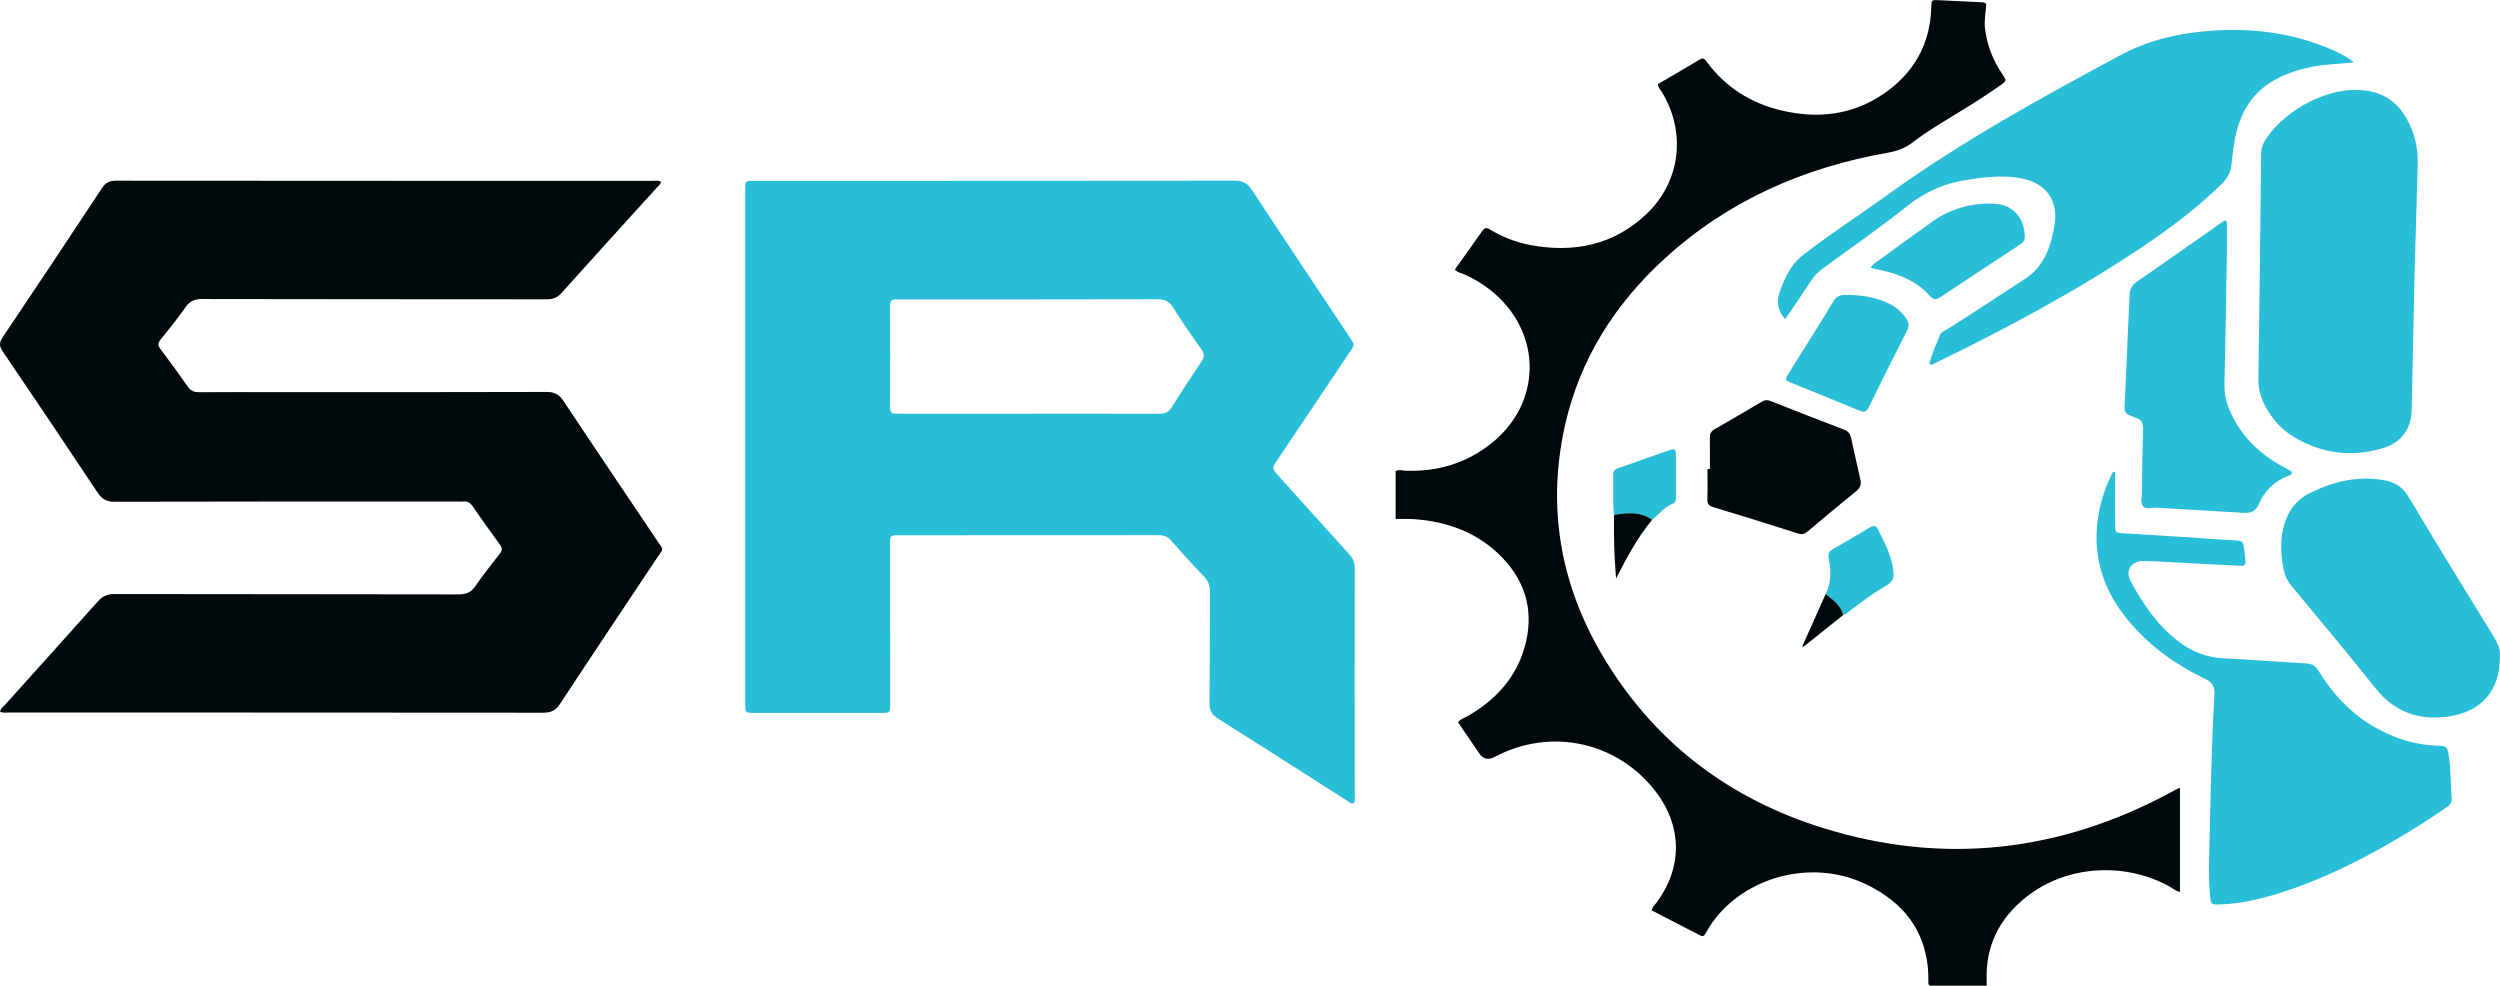 <?xml version="1.0" encoding="UTF-8"?>
<svg id="Layer_2" data-name="Layer 2" xmlns="http://www.w3.org/2000/svg" viewBox="0 0 927.68 365.76">
  <defs>
    <style>
      .cls-1 {
        fill: #01090b;
      }

      .cls-1, .cls-2 {
        stroke-width: 0px;
      }

      .cls-2 {
        fill: #29bed7;
      }
    </style>
  </defs>
  <g id="Layer_1-2" data-name="Layer 1">
    <g>
      <path class="cls-2" d="M502.32,298.11c-1.25.14-2.07-.74-2.98-1.33-15.83-10.08-31.61-20.22-47.49-30.21-2.34-1.47-3.07-3.11-3.04-5.79.16-13.73.06-27.46.18-41.18.02-2.32-.65-4.02-2.25-5.69-4.18-4.36-8.24-8.84-12.24-13.38-1.29-1.47-2.68-1.96-4.59-1.95-32.12.05-64.23.03-96.35.04-3.24,0-3.28.05-3.28,3.38,0,19.4.02,38.79.04,58.19,0,.25,0,.5.01.76,0,3.55,0,3.58-3.48,3.59-9.95.02-19.9,0-29.85,0-5.79,0-11.59.02-17.38,0-3.04-.02-3.04-.06-3.1-3.18-.01-.63,0-1.26,0-1.89,0-62.47,0-124.94,0-187.42,0-5.52-.52-4.94,4.75-4.94,58.95-.01,117.89.01,176.84-.07,2.96,0,4.74.83,6.4,3.36,11.88,18.11,23.92,36.11,35.91,54.15,2.49,3.75,2.42,3.11-.11,6.9-8.75,13.08-17.54,26.14-26.31,39.21-2.09,3.11-2.08,3.14.5,6,8.68,9.64,17.34,19.3,26.07,28.89,1.43,1.58,2.14,3.17,2.13,5.37-.05,28.09,0,56.17,0,84.26,0,.96.3,1.99-.38,2.95ZM382.21,153.51c15.99,0,31.97-.03,47.96.03,2.07,0,3.44-.48,4.62-2.38,3.56-5.78,7.32-11.45,11.11-17.09,1.07-1.6,1.04-2.79-.08-4.38-3.63-5.14-7.22-10.32-10.56-15.64-1.47-2.33-3.16-3.02-5.83-3.02-31.59.09-63.19.06-94.78.06-.63,0-1.26.05-1.89,0-1.71-.15-2.5.47-2.49,2.33.05,12.59.05,25.17,0,37.76,0,1.87.79,2.46,2.49,2.34.88-.06,1.76,0,2.64,0,15.61,0,31.22,0,46.82,0Z"/>
      <path class="cls-1" d="M.07,264.16c.03-1.24,1.01-1.76,1.64-2.46,11.52-12.84,23.11-25.63,34.59-38.52,1.73-1.94,3.46-2.76,6.11-2.75,42.58.09,85.16.03,127.73.13,2.8,0,4.64-.68,6.25-3.05,2.83-4.16,5.99-8.09,9.09-12.07.91-1.17.98-2.02.06-3.28-3.5-4.77-6.9-9.62-10.28-14.47-.8-1.16-1.75-1.7-3.16-1.59-.88.07-1.76.01-2.64.01-42.33,0-84.65-.04-126.98.08-3.05,0-4.7-1.03-6.32-3.48-11.63-17.52-23.36-34.96-35.18-52.35-1.36-2-1.27-3.3.04-5.25,12.36-18.39,24.65-36.83,36.84-55.33,1.35-2.04,2.76-2.73,5.18-2.73,66.39.07,132.77.05,199.16.07.96,0,1.98-.29,3.08.36-.23,1.02-1.08,1.62-1.71,2.32-11.75,12.98-23.56,25.9-35.24,38.95-1.62,1.81-3.25,2.33-5.54,2.32-42.58-.05-85.16-.01-127.73-.11-2.82,0-4.63.73-6.25,3.07-2.87,4.13-6.04,8.06-9.21,11.97-1.08,1.33-1.05,2.22-.03,3.56,3.49,4.62,6.91,9.3,10.22,14.05,1.09,1.56,2.35,1.94,4.12,1.93,9.83-.07,19.65-.03,29.48-.03,33.13,0,66.26.04,99.39-.07,3.01-.01,4.71.94,6.36,3.42,11.48,17.31,23.14,34.5,34.71,51.76,2.57,3.84,2.48,2.59.13,6.13-12.05,18.15-24.21,36.22-36.15,54.43-1.69,2.58-3.5,3.29-6.41,3.29-65.88-.07-131.76-.05-197.65-.07-1.21,0-2.46.23-3.69-.24Z"/>
      <path class="cls-1" d="M808.92,292.35v38.6c-1.57-.3-2.59-1.27-3.73-1.91-16.88-9.39-38.58-7.92-53.36,3.85-9.98,7.95-15.17,18.27-14.62,31.21.02.49,0,.98,0,1.65h-21.12c-.44-.21-.53-.58-.52-.95.4-17.84-8.36-29.94-24.09-37.11-19.44-8.86-43.77-2.4-55.93,14.41-1.03,1.42-1.89,2.97-2.8,4.48-.47.78-.95.99-1.83.54-6.01-3.13-12.03-6.23-18.04-9.32.31-1.43,1.26-2.12,1.91-2.99,9.48-12.76,9.47-27.92-.05-40.62-14.2-18.93-39.21-24.46-60.16-13.29q-3.48,1.85-5.68-1.36c-2.62-3.84-5.24-7.68-7.85-11.5.96-1.34,2.38-1.64,3.55-2.31,10.08-5.82,17.66-13.78,21.02-25.14,3.73-12.65,1.06-24-8.03-33.53-8.95-9.39-20.37-13.56-33.12-14.44-1.13-.08-2.27-.05-3.4-.06-1,0-2,0-3.19,0v-17.79c1.25-.59,2.5-.14,3.72-.1,11.77.41,22.43-2.73,31.7-10.07,18.73-14.84,19.12-40.52.92-56-3.38-2.87-7.12-5.17-11.2-6.92-1.02-.44-2.22-.57-3.16-1.67,3.4-4.77,6.84-9.53,10.21-14.35.83-1.19,1.53-1.29,2.77-.53,4.67,2.83,9.71,4.8,15.07,5.8,16.03,2.98,30.68.08,42.82-11.29,12.93-12.11,15.11-30.5,5.89-45.57-.51-.84-1.35-1.52-1.37-2.87,5.1-3,10.31-6.02,15.47-9.12,1.44-.86,1.99.03,2.7.98,6.99,9.38,16.32,15.24,27.6,17.92,13.46,3.19,26.34,1.76,37.96-6.19,11.21-7.67,17.28-18.37,17.67-32.1.08-2.71.08-2.73,2.66-2.62,5.28.24,10.57.5,15.85.76.62.03,1.28-.06,1.89.68-.16,2.91-.86,5.99-.46,9.16.77,6.13,2.91,11.68,6.38,16.77,1.64,2.41,1.67,2.56-.62,4.18-3.39,2.4-6.87,4.66-10.38,6.89-7.43,4.73-15.21,8.95-22.21,14.31-2.83,2.16-5.73,3.23-9.14,3.83-31.18,5.47-59.21,17.7-82.78,39.19-18.62,16.98-31.66,37.47-37.16,62.24-6.98,31.44-1.19,60.9,15.68,88.03,18.86,30.32,46,50.5,79.88,61.07,44.8,13.98,88,9.07,129.27-13.15.78-.42,1.54-.86,2.32-1.27.22-.11.47-.17,1.09-.38Z"/>
      <path class="cls-2" d="M715.91,135.11c.91-3.73,2.54-7.24,3.96-10.81.49-1.23,1.88-1.63,2.93-2.28,9.51-5.93,18.78-12.22,28.22-18.25,7.02-4.48,9.54-10.98,11.03-18.42.17-.86.3-1.74.42-2.61,1.08-8.24-3.08-14.31-11.16-16.28-5.09-1.24-10.25-1.04-15.4-.57-1.88.17-3.73.55-5.6.81-8.4,1.14-15.76,4.33-22.5,9.69-10.14,8.07-20.8,15.49-31.28,23.13-1.87,1.36-3.38,2.95-4.64,4.88-3.02,4.63-6.16,9.18-9.45,14.05-2.82-3.1-3.29-6.58-2.11-9.91,1.83-5.19,4.01-10.21,8.66-13.84,10.23-7.99,21.16-14.99,31.67-22.58,27.23-19.66,56.58-35.73,86.07-51.6,10.47-5.63,21.61-8.19,33.23-9.07,15.92-1.21,31.41.75,46.12,7.35,2.37,1.07,4.72,2.2,7.43,4.35-3.69.31-6.61.57-9.52.81-5.43.45-10.69,1.65-15.75,3.68-9.54,3.84-15.59,10.74-18.19,20.72-1.08,4.16-1.53,8.42-2,12.66-.34,3.1-1.7,5.39-3.88,7.49-8.53,8.26-17.91,15.46-27.73,22.1-24.97,16.91-51.49,31.08-78.58,44.23-.52.25-1.04.69-1.95.27Z"/>
      <path class="cls-2" d="M895.97,101.57c-.41,19.55-.72,35.04-1.07,50.52-.16,7.04-3.73,12.04-10.42,14.12-11.71,3.64-22.89,2.17-33.39-4.12-4.41-2.64-7.72-6.43-10.25-10.89-1.9-3.33-2.87-6.83-2.81-10.79.43-27.7.72-55.41,1.01-83.11.02-1.7.33-3.24,1.17-4.69,5.6-9.75,21.75-20.78,37.18-19.06,7.21.8,12.44,4.51,15.83,10.82,2.73,5.07,4.11,10.51,3.94,16.32-.46,14.98-.87,29.96-1.18,40.87Z"/>
      <path class="cls-2" d="M784.86,175.14c0,1.81,0,3.62,0,5.44,0,4.79-.03,9.57.02,14.36.03,2.72.09,2.75,2.71,2.92,12.69.82,25.39,1.53,38.07,2.46,7.63.56,6.48-.99,7.56,7.42.27,2.11-.62,2.31-2.28,2.21-7.67-.43-15.34-.82-23.01-1.21-4.15-.21-8.3-.52-12.45-.57-4.71-.05-7.02,3.55-4.79,7.65,4.54,8.34,9.83,16.14,17.47,22.05,5.01,3.87,10.55,6.14,17,6.42,10.18.45,20.35,1.34,30.53,1.87,2.28.12,3.56.93,4.74,2.87,6.73,11.07,15.84,19.48,28.01,24.31,5.19,2.06,10.59,3.18,16.18,3.38,3.35.12,3.49.35,4.05,3.63.89,5.24.59,10.56,1.08,15.82.2,2.12-1.18,2.9-2.51,3.81-6.63,4.59-13.46,8.86-20.45,12.88-13.01,7.49-26.49,13.98-40.83,18.51-7.22,2.28-14.56,4.01-22.18,4.25-3.42.11-3.41.08-3.72-3.45-.6-6.67-.34-13.34-.18-20.01.45-18.13.78-36.26,1.82-54.37.18-3.1-.79-4.63-3.6-5.97-10.57-5.03-19.95-11.77-27.62-20.69-8.36-9.72-13.08-20.86-12.47-33.87.37-7.84,2.48-15.24,6.06-22.18.27.02.53.05.8.07Z"/>
      <path class="cls-2" d="M927.63,243.84c0,12.71-7.09,20.47-19.55,22.1-10.85,1.42-19.68-1.87-26.64-10.61-10.2-12.8-20.71-25.35-31.15-37.95-1.5-1.81-2.44-3.75-2.89-6.02-1.09-5.5-1.4-11,.14-16.45,1.47-5.21,4.49-9.41,9.33-11.83,8.6-4.3,17.64-6.57,27.38-4.97,4.2.69,7.22,2.41,9.55,6.33,10.35,17.43,21,34.67,31.63,51.93,1.59,2.58,2.49,5.2,2.2,7.47Z"/>
      <path class="cls-2" d="M826.33,82.16c0,3.68.05,7.45,0,11.22-.27,16.37-.49,32.74-.9,49.1-.1,4.06.87,7.72,2.59,11.27,4.21,8.71,10.87,15.01,19.33,19.52.99.53,1.97,1.1,2.94,1.67.09.05.1.22.19.42-.17,1.02-1.17,1.1-1.91,1.41-4.74,2.02-8.28,5.38-10.26,10.07-1.19,2.83-2.92,3.65-5.8,3.46-10.8-.7-21.62-1.21-32.42-1.9-1.6-.1-3.61.7-4.72-.38-1.26-1.24-.58-3.37-.56-5.1.07-7.81.16-15.61.41-23.42.07-2.31-.4-3.9-2.83-4.5-.72-.18-1.37-.65-2.08-.89-1.59-.52-2.02-1.58-1.94-3.19.46-9.43.83-18.87,1.25-28.3.19-4.4.43-8.8.61-13.21.08-2,.76-3.52,2.52-4.74,10.77-7.45,21.46-15,32.19-22.51.28-.2.6-.51,1.39-.02Z"/>
      <path class="cls-1" d="M634.5,174.03c0-3.9.04-7.8-.02-11.71-.02-1.41.46-2.29,1.73-3.02,5.9-3.37,11.74-6.83,17.59-10.28,1.04-.61,1.95-.71,3.16-.23,9.11,3.62,18.25,7.16,27.41,10.67,1.48.57,2.2,1.58,2.52,3.01,1.15,5.16,2.24,10.33,3.44,15.47.42,1.82-.03,3.07-1.5,4.27-6.05,4.93-12.06,9.92-18.02,14.97-1.2,1.01-2.21,1.23-3.73.75-10.42-3.33-20.85-6.61-31.33-9.74-1.88-.56-2.27-1.44-2.2-3.2.13-3.64.04-7.29.04-10.94.3,0,.61,0,.91,0Z"/>
      <path class="cls-2" d="M686.86,109.46c4.13.12,8.33.82,12.35,2.4,3.35,1.32,6.17,3.37,8.19,6.41.9,1.35,1.15,2.61.34,4.2-4.84,9.53-9.61,19.1-14.33,28.69-.76,1.54-1.5,2-3.18,1.3-8.48-3.52-17-6.91-25.49-10.4-2.47-1.01-2.51-1.13-1.03-3.52,5.57-8.98,11.29-17.86,16.73-26.92,1.66-2.77,3.97-2.04,6.43-2.17Z"/>
      <path class="cls-2" d="M694.15,99.44c.88-1.59,2.06-2.12,3.05-2.85,6.71-4.88,13.39-9.8,20.17-14.58,6.7-4.72,14.33-6.69,22.42-6.43,6.83.22,11.05,4.75,11.55,11.59.11,1.55-.28,2.69-1.66,3.47-.55.31-1.03.72-1.55,1.07-9.35,6.15-18.72,12.27-28.02,18.49-1.63,1.09-2.61,1.21-4.04-.42-4.59-5.2-10.68-7.8-17.29-9.36-1.46-.35-2.94-.62-4.64-.98Z"/>
      <path class="cls-2" d="M677.46,220.42c2.16-4.24,2.01-8.71,1.13-13.19-.36-1.84.24-2.75,1.77-3.61,4.5-2.53,8.95-5.15,13.36-7.83,1.51-.92,2.41-.86,3.24.84,2.22,4.52,4.66,8.95,5.44,14.02.65,4.21.14,5.17-3.57,7.31-4.16,2.39-7.92,5.37-11.77,8.21-1,.74-1.83,1.75-3.12,2.04-.88-3.67-3.83-5.62-6.5-7.79Z"/>
      <path class="cls-2" d="M598.92,191.05c-.56-4.89-.15-9.8-.31-14.69-.04-1.3.4-2.12,1.68-2.57,6.53-2.27,13.06-4.57,19.57-6.88,1.59-.56,2.03.15,2.02,1.6-.02,5.41-.02,10.82,0,16.23,0,.94-.17,1.76-1.15,2.15-3.13,1.26-5.13,3.96-7.67,5.98-4.39-3.13-9.25-2.62-14.14-1.82Z"/>
      <path class="cls-1" d="M598.92,191.05c4.89-.8,9.75-1.31,14.14,1.82-5.39,6.51-9.35,13.91-13.38,21.78-.72-8.15-.87-15.87-.76-23.6Z"/>
      <path class="cls-1" d="M677.46,220.42c2.67,2.18,5.61,4.13,6.5,7.79-4.91,3.93-9.82,7.85-14.73,11.78-.14-.06-.28-.13-.43-.19,2.89-6.46,5.77-12.92,8.66-19.38Z"/>
    </g>
  </g>
</svg>